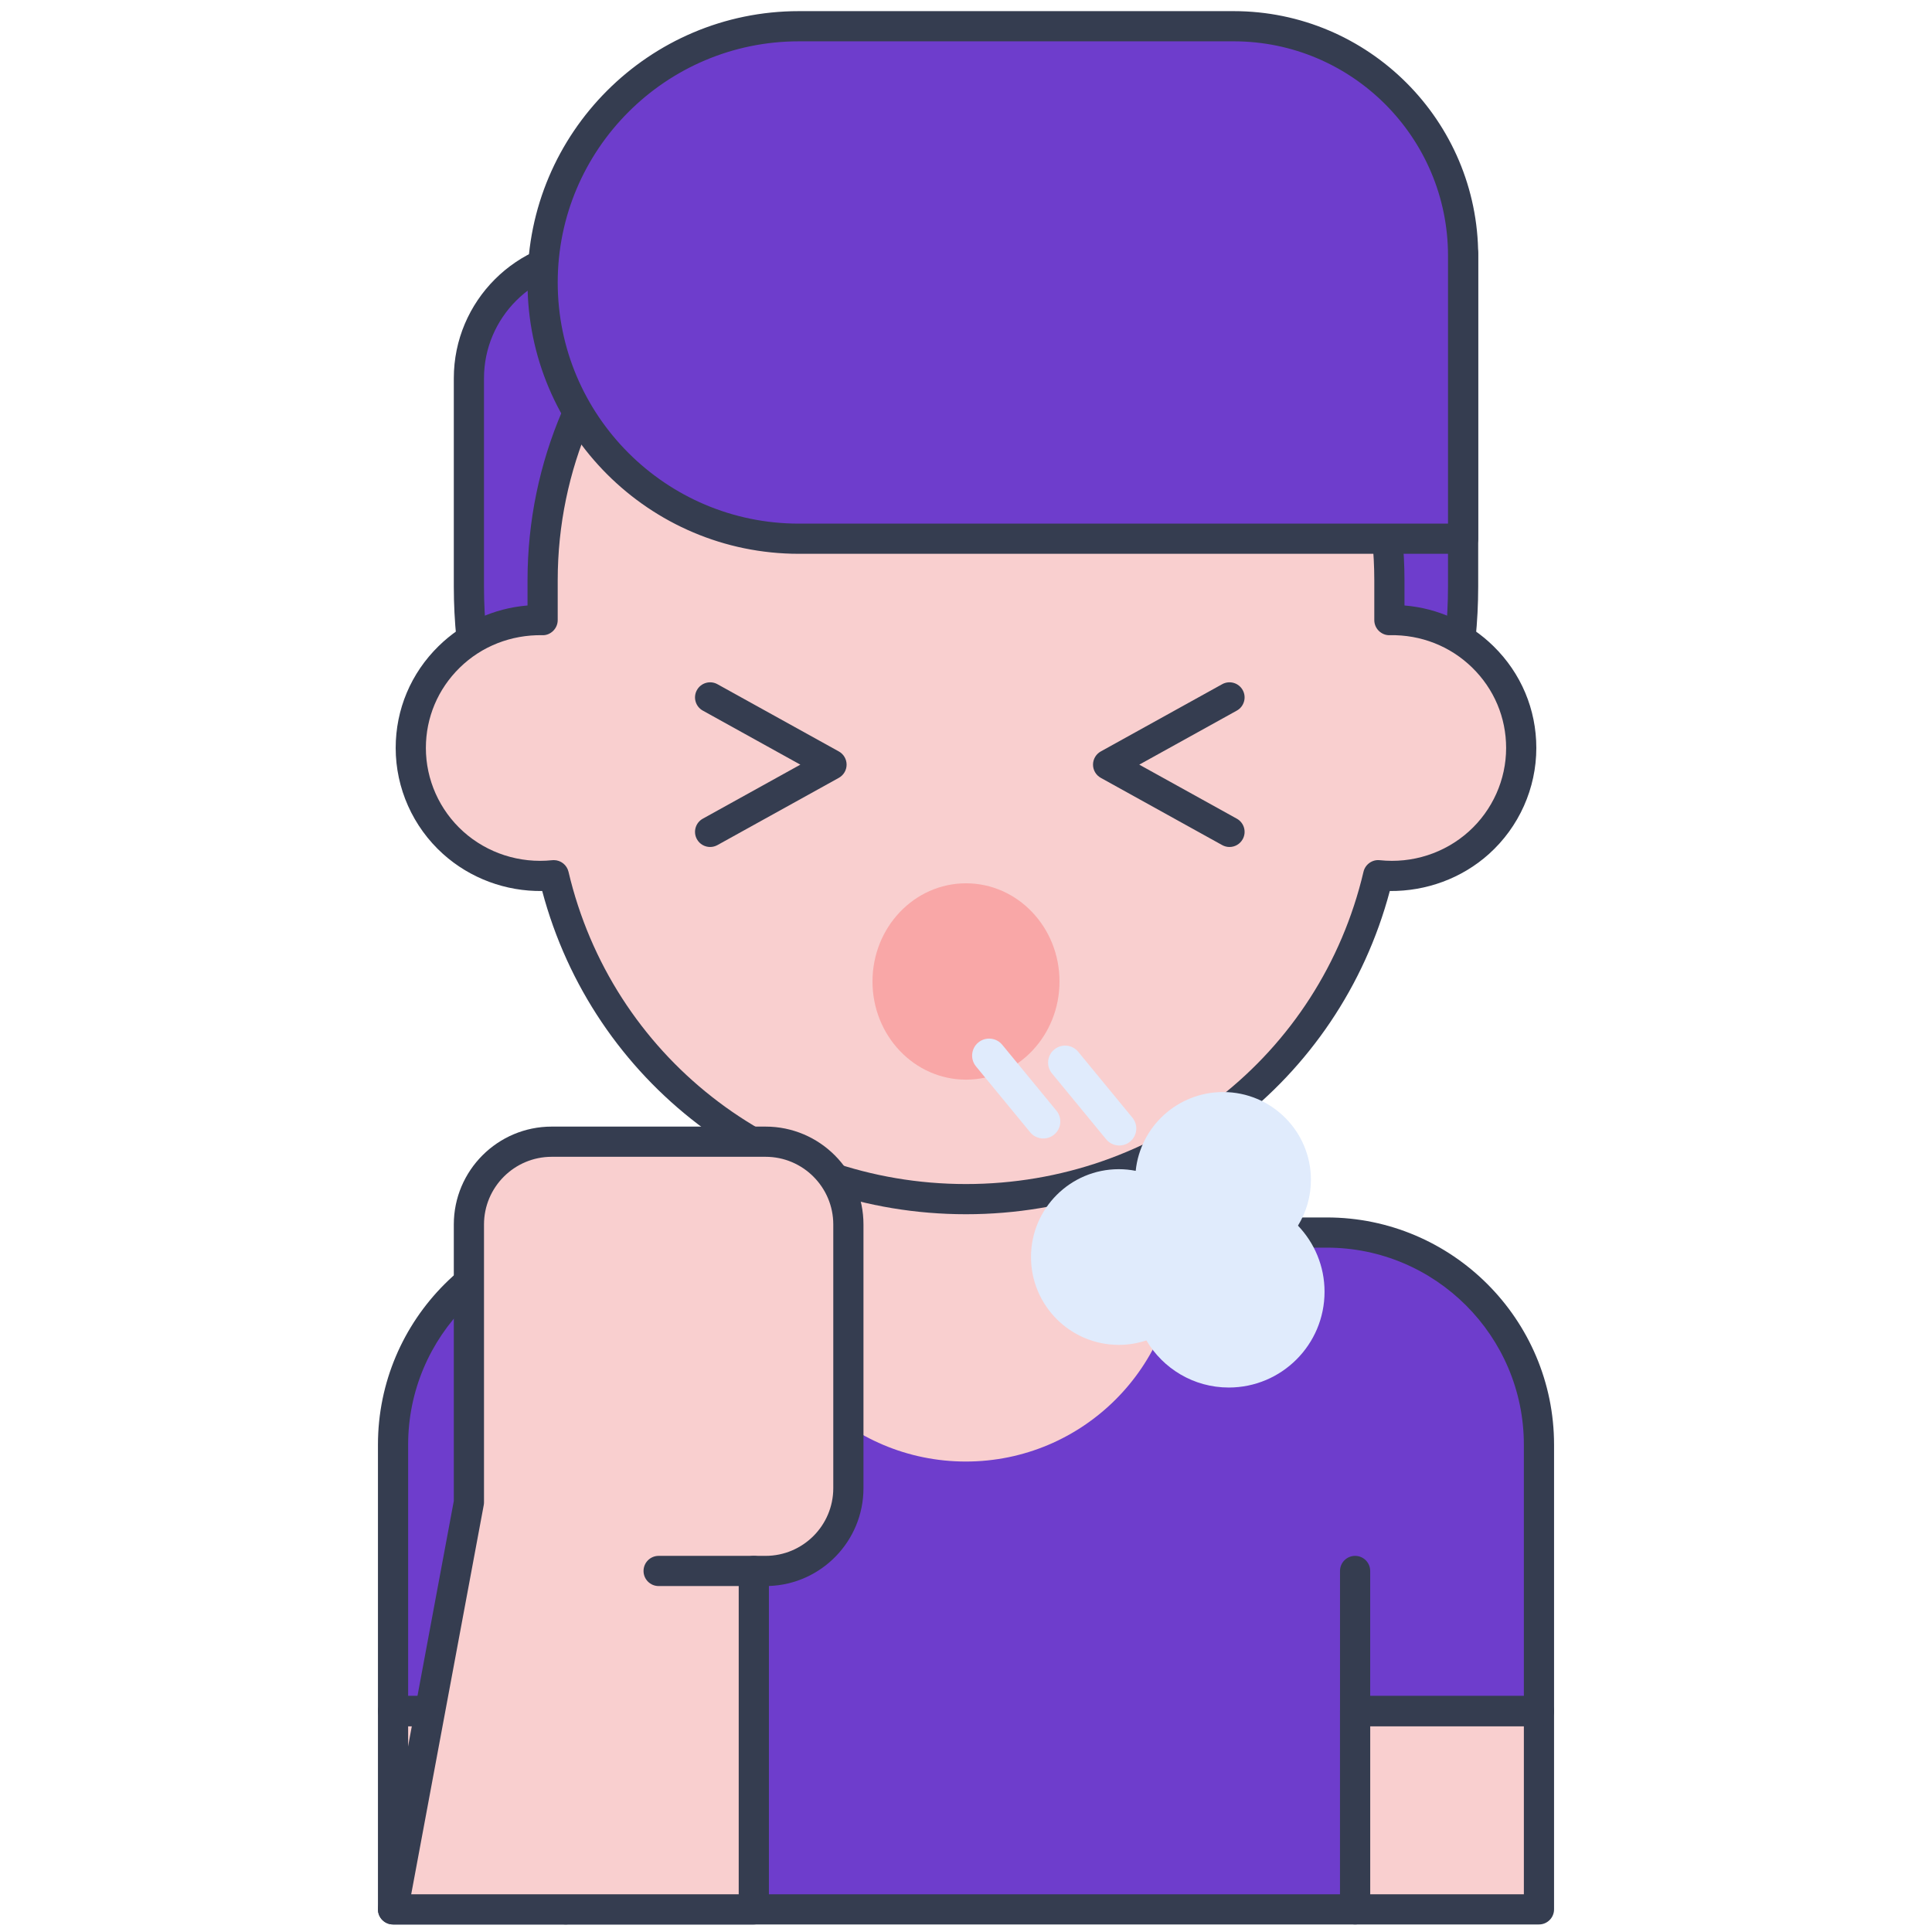 <?xml version="1.0"?>
<svg xmlns="http://www.w3.org/2000/svg" id="Layer_1" enable-background="new 0 0 256 256" height="512px" viewBox="0 0 256 256" width="512px" class="hovered-paths"><g><g><g><g><path d="m175.802 163.319h-95.604c-15.529 0-28.119 12.589-28.119 28.118v35.287h22.877v26.276h104.601v-26.275h24.362c0-13.174 0-22.058 0-35.287.001-15.53-12.588-28.119-28.117-28.119z" fill="#4671c6" data-original="#4671C6" class="hovered-path active-path" style="fill:#6E3DCC" data-old_color="#4671c6"/></g></g><g><g><path d="m52.08 226.725h22.877v26.275h-22.877z" fill="#f9cfcf" data-original="#F9CFCF"/></g></g><g><g><path d="m74.957 255h-22.877c-1.104 0-2-.896-2-2v-26.275c0-1.104.896-2 2-2h22.877c1.104 0 2 .896 2 2v26.275c0 1.104-.895 2-2 2zm-20.877-4h18.877v-22.275h-18.877z" fill="#3762cc" data-original="#3762CC" class="" data-old_color="#3762cc" style="fill:#353D50"/></g></g><g><g><path d="m179.558 226.725h24.362v26.275h-24.362z" fill="#f9cfcf" data-original="#F9CFCF"/></g></g><g><g><path d="m203.92 255h-24.362c-1.104 0-2-.896-2-2v-26.275c0-1.104.896-2 2-2h24.362c1.104 0 2 .896 2 2v26.275c0 1.104-.896 2-2 2zm-22.362-4h20.362v-22.275h-20.362z" fill="#3762cc" data-original="#3762CC" class="" data-old_color="#3762cc" style="fill:#353D50"/></g></g><g><g><path d="m179.558 228.725c-1.104 0-2-.896-2-2v-18.565c0-1.104.896-2 2-2s2 .896 2 2v18.565c0 1.105-.896 2-2 2z" fill="#3762cc" data-original="#3762CC" class="" data-old_color="#3762cc" style="fill:#353D50"/></g></g><g><g><path d="m99.884 138.858v26.711.003c0 15.513 12.576 28.089 28.089 28.089 15.506 0 28.089-12.567 28.089-28.092 0-5.403 0-21.126 0-26.711z" fill="#f9cfcf" data-original="#F9CFCF"/></g></g><g><g><path d="m179.558 255h-104.601c-1.104 0-2-.896-2-2v-24.275h-20.877c-1.104 0-2-.896-2-2v-35.287c0-16.607 13.511-30.119 30.118-30.119h17.686v-22.461c0-1.104.896-2 2-2h56.178c1.104 0 2 .896 2 2v22.461h17.74c16.607 0 30.118 13.511 30.118 30.119v35.287c0 1.104-.896 2-2 2h-22.362v24.275c0 1.104-.896 2-2 2zm-102.601-4h100.601v-24.275c0-1.104.896-2 2-2h22.362v-33.287c0-14.402-11.717-26.119-26.118-26.119h-19.74c-1.104 0-2-.896-2-2v-22.461h-52.178v22.461c0 1.104-.896 2-2 2h-19.686c-14.401 0-26.118 11.717-26.118 26.119v33.287h20.877c1.104 0 2 .896 2 2z" fill="#3762cc" data-original="#3762CC" class="" data-old_color="#3762cc" style="fill:#353D50"/></g></g><g><g><path d="m128 143.582c-36.378 0-65.868-29.49-65.868-65.868v-27.59c0-9.144 7.413-16.557 16.557-16.557h115.18v44.146c-.001 36.378-29.491 65.869-65.869 65.869z" fill="#4671c6" data-original="#4671C6" class="hovered-path active-path" style="fill:#6E3DCC" data-old_color="#4671c6"/></g></g><g><g><path d="m128 145.582c-37.423 0-67.868-30.445-67.868-67.868v-27.589c0-10.232 8.324-18.557 18.557-18.557h115.18c1.104 0 2 .896 2 2v44.146c-.001 37.422-30.446 67.868-67.869 67.868zm-49.312-110.014c-8.026 0-14.557 6.53-14.557 14.557v27.589c0 35.217 28.651 63.868 63.868 63.868s63.868-28.651 63.868-63.868v-42.146z" fill="#3762cc" data-original="#3762CC" class="" data-old_color="#3762cc" style="fill:#353D50"/></g></g><g><g><path d="m184.1 82.166v-5.253c0-30.704-25.117-55.595-56.1-55.595-30.983 0-56.1 24.891-56.1 55.595v5.253c-9.741-.198-17.47 7.563-17.47 16.943 0 10.017 8.745 17.94 18.952 16.861 5.79 24.597 28.039 42.922 54.619 42.922 26.582 0 48.829-18.327 54.619-42.922 10.193 1.078 18.952-6.83 18.952-16.861-.002-9.385-7.736-17.141-17.472-16.943z" fill="#f9cfcf" data-original="#F9CFCF"/></g></g><g><g><path d="m128 160.892c-26.575 0-49.428-17.525-56.155-42.829-4.828.063-9.542-1.67-13.141-4.908-3.987-3.588-6.274-8.708-6.274-14.046 0-5.11 2.019-9.903 5.685-13.495 3.208-3.143 7.335-5.016 11.785-5.385v-3.316c0-31.758 26.063-57.595 58.101-57.595s58.101 25.837 58.101 57.595v3.316c4.451.369 8.576 2.242 11.785 5.386 3.666 3.592 5.685 8.384 5.685 13.494 0 5.338-2.286 10.457-6.273 14.044-3.599 3.238-8.326 4.955-13.142 4.91-6.73 25.304-29.583 42.829-56.157 42.829zm-54.616-46.922c.917 0 1.73.631 1.945 1.542 5.733 24.364 27.393 41.38 52.671 41.38 25.277 0 46.937-17.016 52.671-41.38.23-.981 1.173-1.645 2.157-1.531 4.312.456 8.604-.931 11.793-3.801 3.146-2.83 4.949-6.865 4.949-11.071 0-4.026-1.593-7.804-4.484-10.637-2.92-2.861-6.823-4.387-10.944-4.307-.534.025-1.057-.195-1.44-.571-.384-.376-.601-.891-.601-1.429v-5.253c0-29.553-24.27-53.595-54.101-53.595s-54.101 24.043-54.101 53.596v5.253c0 .538-.217 1.052-.601 1.429-.384.375-.896.599-1.44.571-4.108-.065-8.024 1.445-10.944 4.306-2.892 2.834-4.484 6.612-4.484 10.638 0 4.206 1.805 8.241 4.95 11.072 3.188 2.869 7.482 4.252 11.792 3.799.07-.008.141-.011.212-.011z" fill="#3762cc" data-original="#3762CC" class="" data-old_color="#3762cc" style="fill:#353D50"/></g></g><g><g><path d="m193.868 71.383h-88.015c-18.752 0-33.953-15.201-33.953-33.953 0-18.752 15.201-33.953 33.953-33.953h57.611c16.792 0 30.404 13.612 30.404 30.404z" fill="#4671c6" data-original="#4671C6" class="hovered-path active-path" style="fill:#6E3DCC" data-old_color="#4671c6"/></g></g><g><g><path d="m193.868 73.382h-88.016c-19.824 0-35.953-16.128-35.953-35.953s16.129-35.953 35.954-35.953h57.611c17.868 0 32.404 14.537 32.404 32.404v37.502c0 1.105-.895 2-2 2zm-88.015-67.906c-17.619 0-31.953 14.334-31.953 31.954s14.334 31.953 31.953 31.953h86.016v-35.503c0-15.662-12.742-28.404-28.404-28.404z" fill="#3762cc" data-original="#3762CC" class="" data-old_color="#3762cc" style="fill:#353D50"/></g></g><g><g><path d="m94.097 112.23c-.704 0-1.387-.372-1.751-1.031-.536-.966-.187-2.184.78-2.719l12.925-7.16-12.925-7.16c-.967-.535-1.316-1.752-.781-2.719.536-.966 1.755-1.314 2.719-.78l16.084 8.909c.637.353 1.031 1.022 1.031 1.75s-.395 1.397-1.031 1.75l-16.084 8.91c-.307.169-.64.25-.967.25z" fill="#3762cc" data-original="#3762CC" class="" data-old_color="#3762cc" style="fill:#353D50"/></g></g><g><g><path d="m162.913 112.23c-.328 0-.66-.081-.967-.251l-16.084-8.91c-.637-.353-1.031-1.022-1.031-1.75s.395-1.397 1.031-1.75l16.084-8.909c.968-.535 2.184-.185 2.719.78.535.966.186 2.184-.781 2.719l-12.925 7.16 12.925 7.16c.967.535 1.316 1.752.78 2.719-.364.66-1.047 1.032-1.751 1.032z" fill="#3762cc" data-original="#3762CC" class="" data-old_color="#3762cc" style="fill:#353D50"/></g></g><g><g><ellipse cx="128" cy="130.051" fill="#f9a7a7" rx="12.39" ry="13.009" data-original="#F9A7A7"/></g></g><g><g><path d="m62.226 198.561-10.146 54.439h47.804v-54.439z" fill="#f9cfcf" data-original="#F9CFCF"/></g></g><g><g><path d="m101.445 208.16h-28.344c-6.058 0-10.969-4.911-10.969-10.969v-34.942c0-6.058 4.911-10.969 10.969-10.969h28.344c6.058 0 10.969 4.911 10.969 10.969v34.942c0 6.058-4.911 10.969-10.969 10.969z" fill="#f9cfcf" data-original="#F9CFCF"/></g></g><g><g><path d="m99.884 255h-47.804c-.595 0-1.158-.265-1.538-.722-.38-.458-.537-1.06-.428-1.645l10.018-53.751v-36.633c0-7.151 5.817-12.969 12.969-12.969h28.345c7.151 0 12.969 5.818 12.969 12.969v34.941c0 7.004-5.581 12.73-12.53 12.962v42.848c-.001 1.104-.897 2-2.001 2zm-45.397-4h43.396v-42.84c0-1.104.896-2 2-2h1.562c4.945 0 8.969-4.023 8.969-8.969v-34.941c0-4.946-4.023-8.969-8.969-8.969h-28.344c-4.945 0-8.969 4.023-8.969 8.969v36.818c0 .123-.012.246-.034.366z" fill="#3762cc" data-original="#3762CC" class="" data-old_color="#3762cc" style="fill:#353D50"/></g></g><g><g><path d="m99.884 210.16h-12.612c-1.104 0-2-.896-2-2s.896-2 2-2h12.611c1.104 0 2 .896 2 2s-.895 2-1.999 2z" fill="#3762cc" data-original="#3762CC" class="" data-old_color="#3762cc" style="fill:#353D50"/></g></g><g><g><path d="m171.988 162.405c1.082-1.767 1.717-3.839 1.717-6.063 0-6.429-5.211-11.64-11.64-11.64-6.024 0-10.979 4.576-11.579 10.441-.723-.14-1.468-.219-2.233-.219-6.429 0-11.64 5.212-11.64 11.64s5.211 11.64 11.64 11.64c1.275 0 2.499-.212 3.647-.591 2.21 3.732 6.265 6.242 10.917 6.242 7.009 0 12.692-5.682 12.692-12.692.001-3.399-1.344-6.479-3.521-8.758z" fill="#e0ebfc" data-original="#E0EBFC" class=""/></g></g><g><g><g><path d="m148.312 151.785c-.65 0-1.296-.28-1.741-.822l-7.181-8.73c-.79-.961-.652-2.38.309-3.171.96-.79 2.38-.653 3.171.309l7.181 8.73c.79.961.652 2.38-.309 3.171-.419.345-.926.513-1.43.513z" fill="#e0ebfc" data-original="#E0EBFC" class=""/></g></g></g><g><g><g><path d="m138.246 150.856c-.65 0-1.296-.28-1.741-.822l-7.181-8.73c-.79-.961-.652-2.38.309-3.171.96-.79 2.38-.653 3.171.309l7.181 8.73c.79.961.652 2.38-.309 3.171-.419.345-.926.513-1.43.513z" fill="#e0ebfc" data-original="#E0EBFC" class=""/></g></g></g></g></g> </svg>
